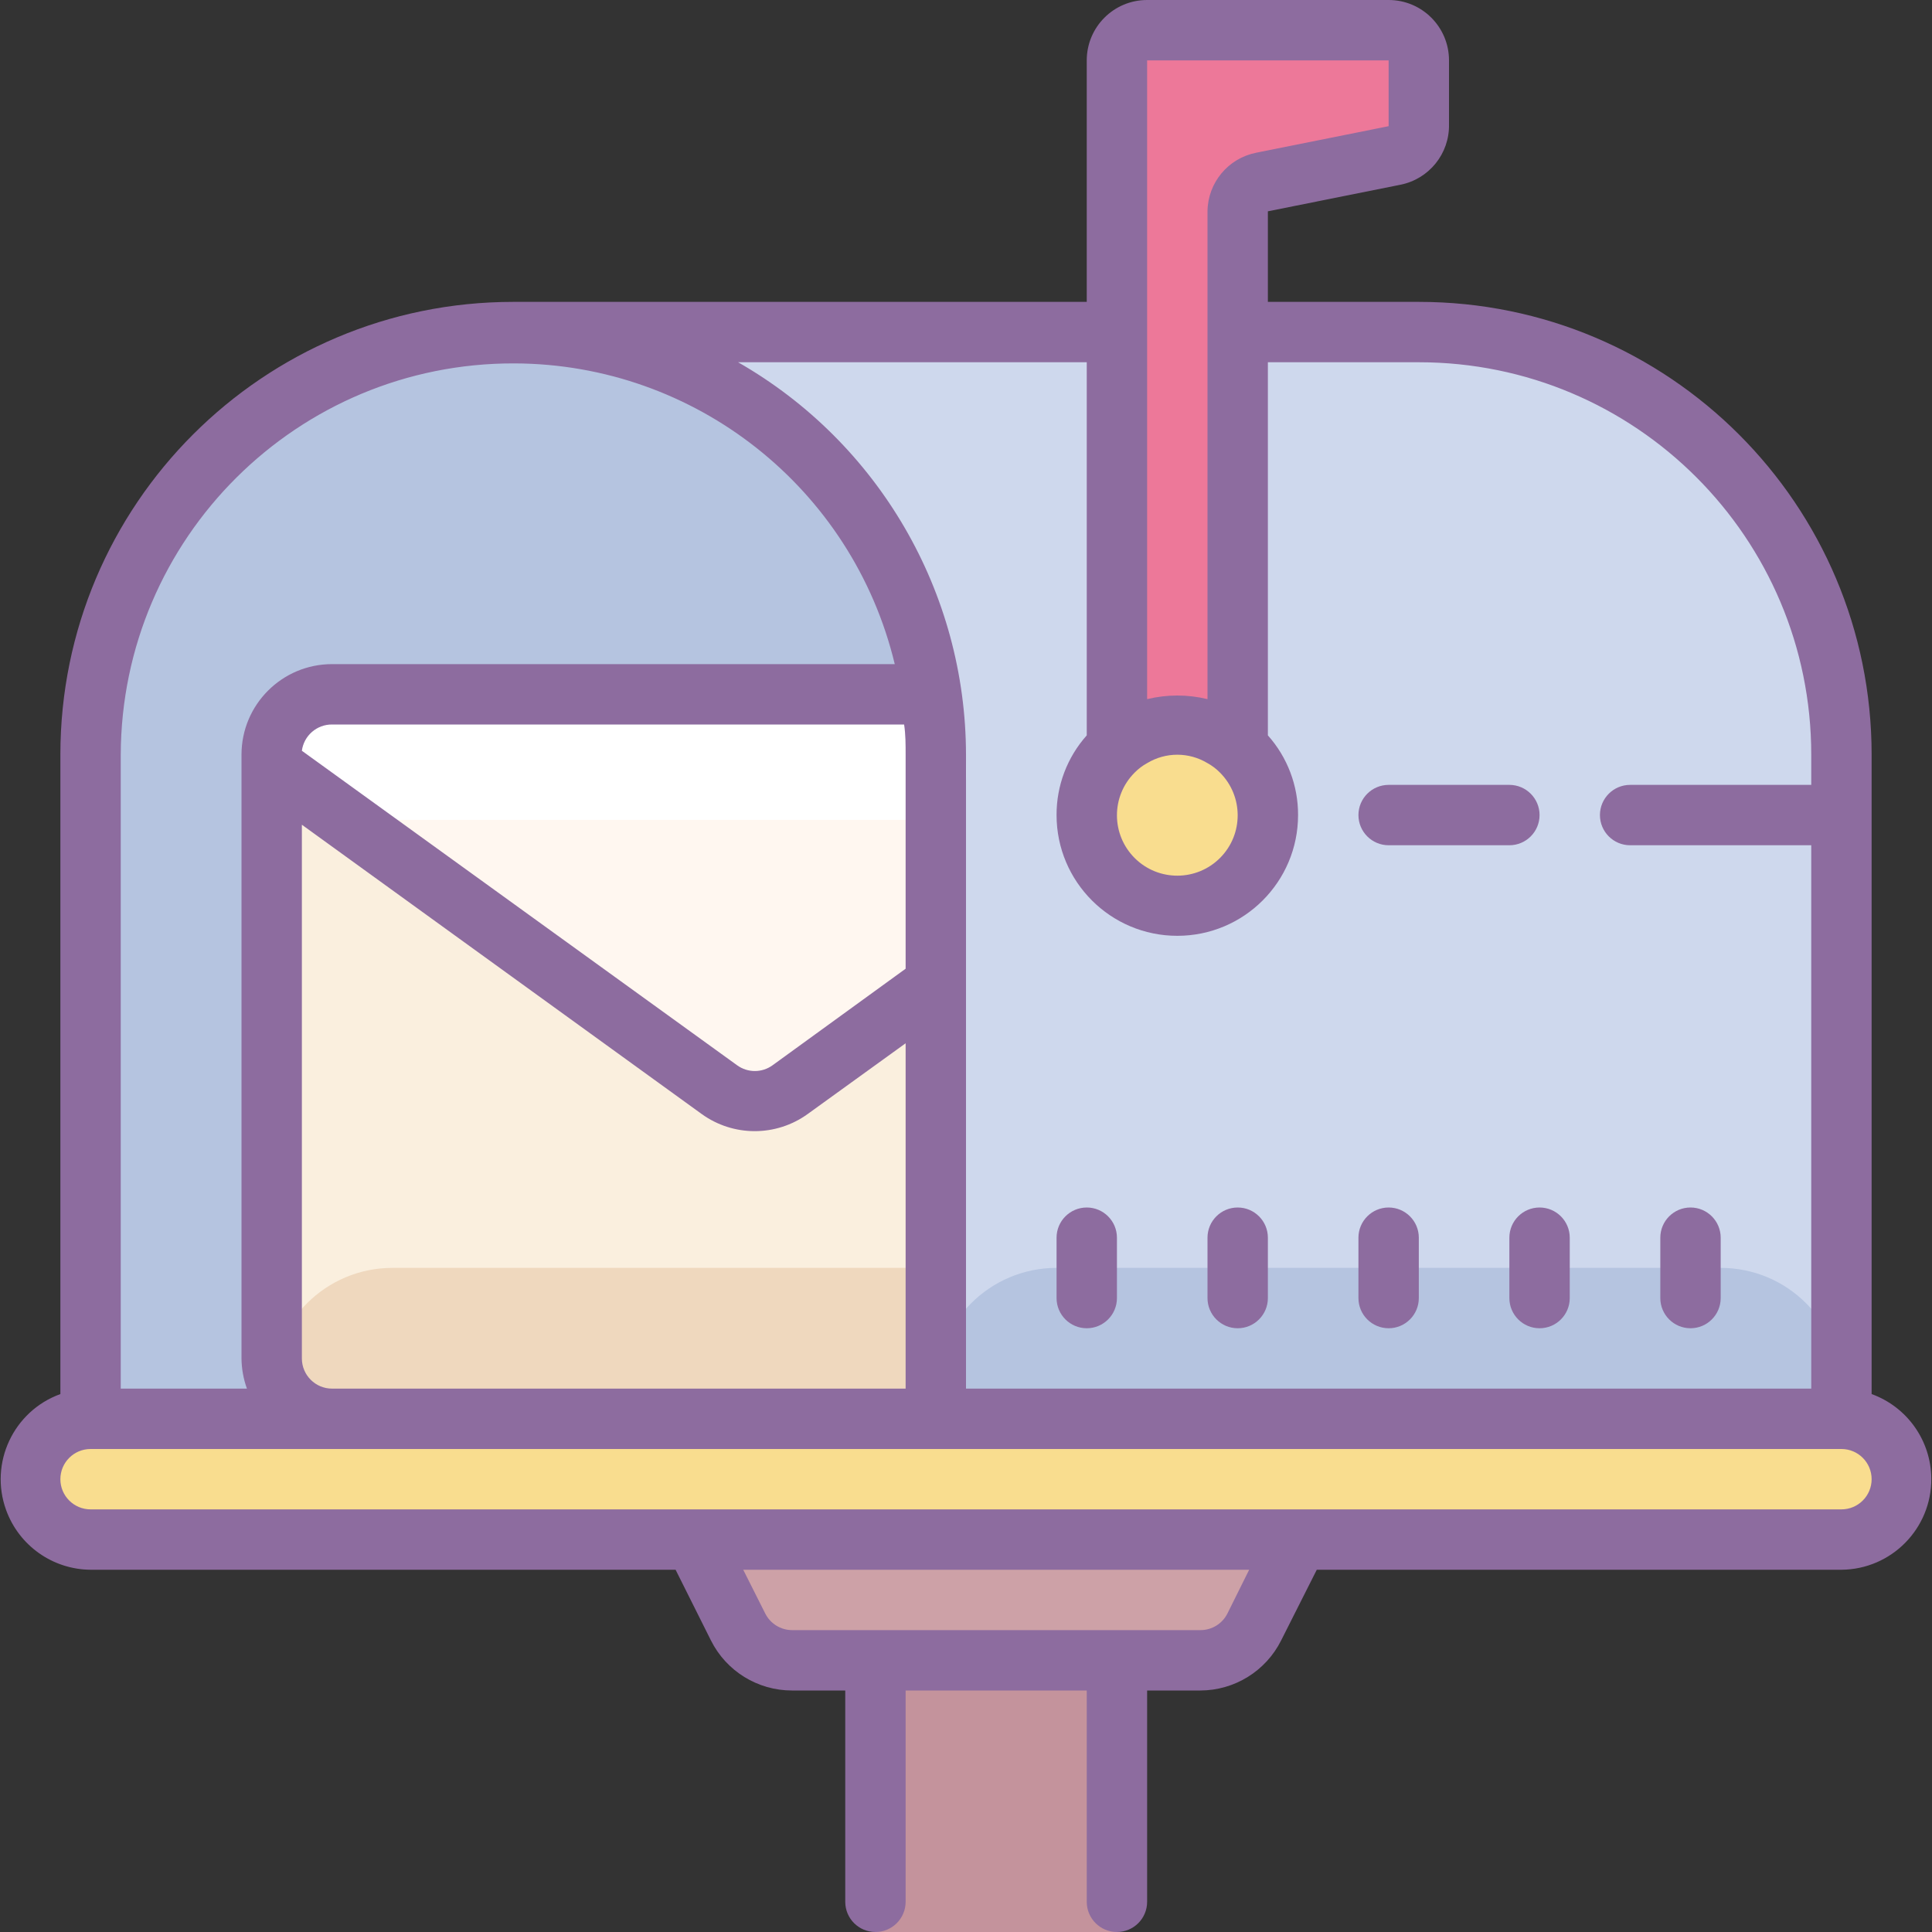 <?xml version="1.0" encoding="iso-8859-1"?>
<!-- Generator: Adobe Illustrator 21.1.0, SVG Export Plug-In . SVG Version: 6.00 Build 0)  -->
<svg xmlns="http://www.w3.org/2000/svg" xmlns:xlink="http://www.w3.org/1999/xlink" version="1.1" id="Layer_1" x="0px" y="0px" viewBox="0 0 64 64" style="enable-background:new 0 0 64 64;" xml:space="preserve">
<rect x="0" y="0" width="64" height="64" fill="#333333" stroke="none"/>
<title>Icons8 RSL Colored Part 6</title>
<path style="fill:#CED8ED;" d="M47,11H17C9.268,11,3,17.268,3,25v22h58V25C61,17.268,54.732,11,47,11z"/>
<path style="fill:#B5C4E0;" d="M17.38,11L17.38,11C24.902,11,31,17.098,31,24.62c0,0,0,0,0,0V47l0,0H3l0,0V25.38  C3,17.438,9.438,11,17.38,11z"/>
<path style="fill:#FAEFDE;" d="M31,47H11c-1.105,0-2-0.895-2-2V25c0-1.105,0.895-2,2-2h19.65"/>
<path style="fill:#FFF7F0;" d="M31,32.6l-4.83,3.5c-0.701,0.509-1.649,0.509-2.35,0L9,25.36l1-2.2L31,23V32.6z"/>
<path style="fill:#EFD8BE;" d="M10,47h21v-5H13c-2.209,0-4,1.791-4,4v0.23C9,46.78,9.45,47,10,47z"/>
<path style="fill:#FFFFFF;" d="M9.83,23.16H31c1.1,0,0,0.9,0,2h1c0,1.1,0.1,2-1,2H9.83C8.73,27.16,8.73,23.16,9.83,23.16z"/>
<rect x="29" y="53" style="fill:#C4939C;" width="8" height="11"/>
<path style="fill:#B5C4E0;" d="M35,42h22c2.209,0,4,1.791,4,4v1l0,0H31l0,0v-1C31,43.791,32.791,42,35,42z"/>
<path style="fill:#F9DD8F;" d="M61,47H3c-1.105,0-2,0.895-2,2l0,0c0,1.105,0.895,2,2,2h58c1.105,0,2-0.895,2-2l0,0  C63,47.895,62.105,47,61,47z"/>
<path style="fill:#ED7899;" d="M47,2c0-0.552-0.448-1-1-1h-8c-0.552,0-1,0.448-1,1v25c0,1.105,0.895,2,2,2l0,0c1.105,0,2-0.895,2-2  V7c-0.01-0.483,0.327-0.904,0.8-1l4.39-0.88c0.473-0.096,0.81-0.517,0.8-1L47,2z"/>
<ellipse transform="matrix(0.707 -0.707 0.707 0.707 -7.673 35.486)" style="fill:#F9DD8F;" cx="38.999" cy="27.005" rx="3" ry="3"/>
<path style="fill:#CDA1A7;" d="M39.76,55H26.24c-0.759,0-1.452-0.43-1.79-1.11L23,51h20l-1.45,2.89C41.212,54.57,40.519,55,39.76,55  z"/>
<path style="fill:#8D6C9F;" d="M62,46.18V25c0-8.284-6.716-15-15-15h-5V7l4.39-0.88c0.95-0.189,1.629-1.031,1.61-2V2  c0-1.105-0.895-2-2-2h-8c-1.105,0-2,0.895-2,2v8H17C8.716,10,2,16.716,2,25v21.18c-1.557,0.565-2.362,2.286-1.797,3.843  C0.631,51.202,1.746,51.99,3,52h19.38l1.17,2.34c0.509,1.019,1.551,1.662,2.69,1.66H28v7c0,0.552,0.448,1,1,1s1-0.448,1-1v-7h6v7  c0,0.552,0.448,1,1,1s1-0.448,1-1v-7h1.76c1.135-0.002,2.173-0.644,2.68-1.66L43.62,52H61c1.657-0.013,2.989-1.366,2.977-3.023  C63.967,47.723,63.179,46.608,62,46.18z M38,12V2h8v2.18l-4.39,0.88C40.682,5.244,40.01,6.054,40,7v16.16  c-0.657-0.16-1.343-0.16-2,0V12z M37.59,25.59c0.121-0.123,0.259-0.227,0.41-0.31c0.615-0.372,1.385-0.372,2,0  c0.151,0.083,0.289,0.187,0.41,0.31c0.783,0.779,0.787,2.045,0.008,2.828s-2.045,0.787-2.828,0.008  c-0.783-0.779-0.787-2.045-0.008-2.828C37.584,25.596,37.587,25.593,37.59,25.59z M36,12v12.36c-0.648,0.726-1.004,1.667-1,2.64  c0,2.209,1.791,4,4,4s4-1.791,4-4c0.004-0.973-0.352-1.914-1-2.64V12h5c7.18,0,13,5.82,13,13v1h-6c-0.552,0-1,0.448-1,1s0.448,1,1,1  h6v18H32V25c-0.007-5.373-2.887-10.332-7.55-13H36z M29,46H11c-0.552,0-1-0.448-1-1V27.32l13.24,9.58c1.05,0.761,2.47,0.761,3.52,0  L30,34.56V46H29z M30,25v7.09l-4.41,3.2c-0.349,0.252-0.821,0.252-1.17,0L10,24.87c0.066-0.501,0.495-0.874,1-0.87h18.95  C30,24.33,30,24.66,30,25z M4,25c0.021-7.18,5.858-12.983,13.038-12.962C23.033,12.055,28.239,16.171,29.64,22H11  c-1.657,0-3,1.343-3,3v20c0.003,0.341,0.064,0.679,0.18,1H4V25z M40.66,53.45c-0.169,0.336-0.513,0.549-0.89,0.55H26.24  c-0.377-0.001-0.721-0.214-0.89-0.55L24.62,52h16.76L40.66,53.45z M61,50H3c-0.552,0-1-0.448-1-1s0.448-1,1-1h58  c0.552,0,1,0.448,1,1S61.552,50,61,50z"/>
<path style="fill:#8D6C9F;" d="M46,28h4c0.552,0,1-0.448,1-1s-0.448-1-1-1h-4c-0.552,0-1,0.448-1,1S45.448,28,46,28z"/>
<path style="fill:#8D6C9F;" d="M50,41v2c0,0.552,0.448,1,1,1s1-0.448,1-1v-2c0-0.552-0.448-1-1-1S50,40.448,50,41z"/>
<path style="fill:#8D6C9F;" d="M46,44c0.552,0,1-0.448,1-1v-2c0-0.552-0.448-1-1-1s-1,0.448-1,1v2C45,43.552,45.448,44,46,44z"/>
<path style="fill:#8D6C9F;" d="M56,44c0.552,0,1-0.448,1-1v-2c0-0.552-0.448-1-1-1s-1,0.448-1,1v2C55,43.552,55.448,44,56,44z"/>
<path style="fill:#8D6C9F;" d="M41,44c0.552,0,1-0.448,1-1v-2c0-0.552-0.448-1-1-1s-1,0.448-1,1v2C40,43.552,40.448,44,41,44z"/>
<path style="fill:#8D6C9F;" d="M36,44c0.552,0,1-0.448,1-1v-2c0-0.552-0.448-1-1-1s-1,0.448-1,1v2C35,43.552,35.448,44,36,44z"/>
</svg>
